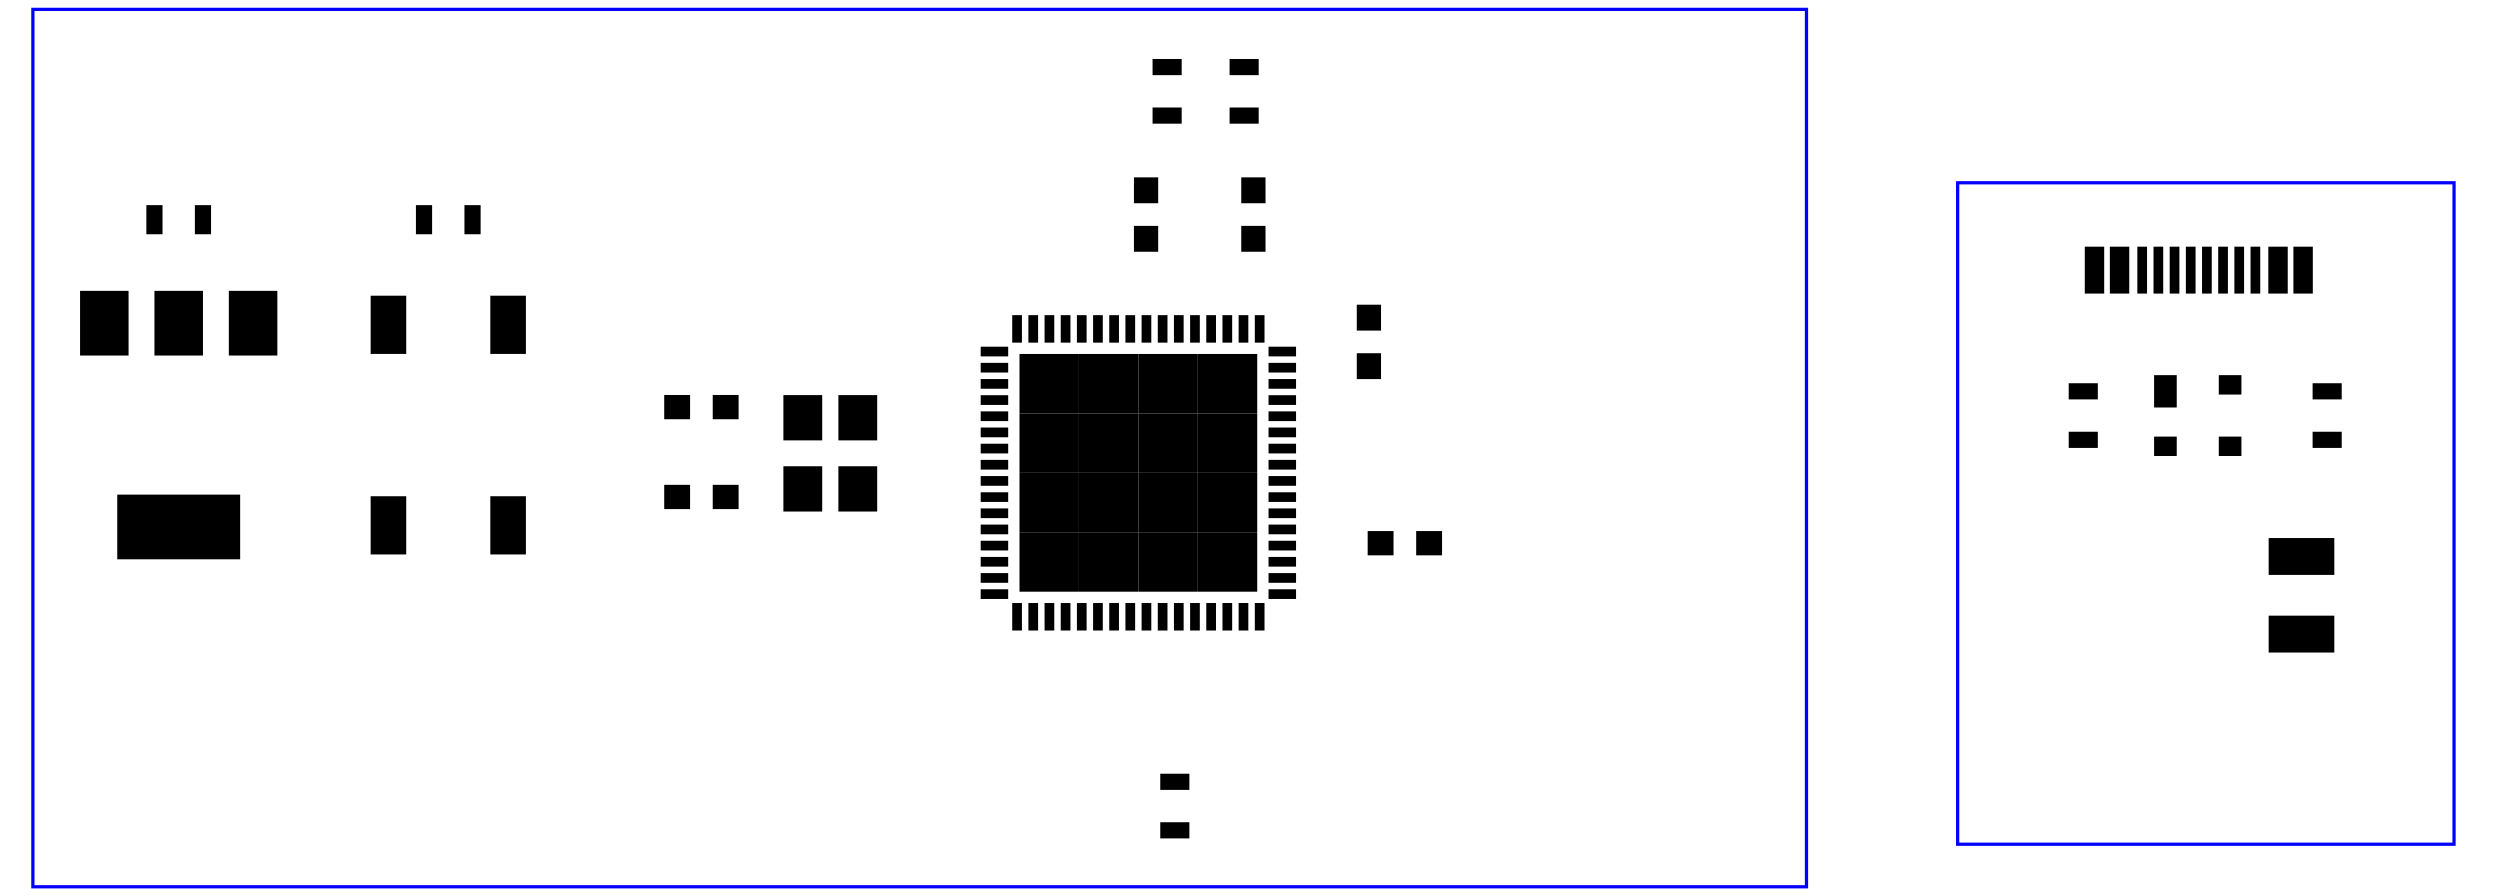 <?xml version="1.0" encoding="UTF-8" standalone="no"?>
<svg
   xmlns:dc="http://purl.org/dc/elements/1.1/"
   xmlns:cc="http://creativecommons.org/ns#"
   xmlns:rdf="http://www.w3.org/1999/02/22-rdf-syntax-ns#"
   xmlns:svg="http://www.w3.org/2000/svg"
   xmlns="http://www.w3.org/2000/svg"
   xmlns:sodipodi="http://sodipodi.sourceforge.net/DTD/sodipodi-0.dtd"
   xmlns:inkscape="http://www.inkscape.org/namespaces/inkscape"
   version="1.1"
   width="7.729cm"
   height="2.771cm"
   viewBox="0 0 30430 10910 "
   id="svg374"
   sodipodi:docname="components_stencil.svg"
   inkscape:version="0.92.4 (5da689c313, 2019-01-14)">
  <defs
     id="defs378" />
  <sodipodi:namedview
     pagecolor="#ffffff"
     bordercolor="#666666"
     borderopacity="1"
     objecttolerance="10"
     gridtolerance="10"
     guidetolerance="10"
     inkscape:pageopacity="0"
     inkscape:pageshadow="2"
     inkscape:window-width="2560"
     inkscape:window-height="1377"
     id="namedview376"
     showgrid="false"
     inkscape:zoom="5.4994613"
     inkscape:cx="173.97325"
     inkscape:cy="58.860123"
     inkscape:window-x="-8"
     inkscape:window-y="-8"
     inkscape:window-maximized="1"
     inkscape:current-layer="svg374" />
  <title
     id="title2">SVG Picture created as noname-B_Cu.svg date 2020/08/07 21:46:42 </title>
  <desc
     id="desc4">Picture generated by PCBNEW </desc>
  <g
     style="fill:#000000; fill-opacity:1;stroke:#000000; stroke-opacity:1; stroke-linecap:round; stroke-linejoin:round; "
     transform="translate(0 0) scale(1 1)"
     id="g6" />
  <g
     style="fill:#000000;fill-opacity:0;stroke:#000000;stroke-width:-0;stroke-linecap:round;stroke-linejoin:round;stroke-opacity:1"
     id="g368"
     transform="translate(56.824,-492.472)">
    <g
       id="g8" />
    <g
       style="fill:#000000;fill-opacity:0;stroke:#000000;stroke-width:0;stroke-linecap:round;stroke-linejoin:round;stroke-opacity:1"
       id="g10" />
    <g
       style="fill:#000000;fill-opacity:1;stroke:#000000;stroke-width:0;stroke-linecap:round;stroke-linejoin:round;stroke-opacity:1"
       id="g36">
      <path
         style="fill:#000000;fill-opacity:1;fill-rule:evenodd;stroke:#000000;stroke-width:0;stroke-linecap:round;stroke-linejoin:round;stroke-opacity:1"
         d="m 25555.6,4065.94 v -570.86 h -236.2 v 570.86 z"
         id="path12"
         inkscape:connector-curvature="0" />
      <path
         style="fill:#000000;fill-opacity:1;fill-rule:evenodd;stroke:#000000;stroke-width:0;stroke-linecap:round;stroke-linejoin:round;stroke-opacity:1"
         d="m 28095,4065.94 v -570.86 h -236.2 v 570.86 z"
         id="path14"
         inkscape:connector-curvature="0" />
      <path
         style="fill:#000000;fill-opacity:1;fill-rule:evenodd;stroke:#000000;stroke-width:0;stroke-linecap:round;stroke-linejoin:round;stroke-opacity:1"
         d="m 25860.7,4065.94 v -570.86 h -236.2 v 570.86 z"
         id="path16"
         inkscape:connector-curvature="0" />
      <path
         style="fill:#000000;fill-opacity:1;fill-rule:evenodd;stroke:#000000;stroke-width:0;stroke-linecap:round;stroke-linejoin:round;stroke-opacity:1"
         d="m 27789.9,4065.94 v -570.86 h -236.3 v 570.86 z"
         id="path18"
         inkscape:connector-curvature="0" />
      <path
         style="fill:#000000;fill-opacity:1;fill-rule:evenodd;stroke:#000000;stroke-width:0;stroke-linecap:round;stroke-linejoin:round;stroke-opacity:1"
         d="m 27455.2,4065.94 v -570.86 h -118.1 v 570.86 z"
         id="path20"
         inkscape:connector-curvature="0" />
      <path
         style="fill:#000000;fill-opacity:1;fill-rule:evenodd;stroke:#000000;stroke-width:0;stroke-linecap:round;stroke-linejoin:round;stroke-opacity:1"
         d="m 26077.3,4065.94 v -570.86 h -118.1 v 570.86 z"
         id="path22"
         inkscape:connector-curvature="0" />
      <path
         style="fill:#000000;fill-opacity:1;fill-rule:evenodd;stroke:#000000;stroke-width:0;stroke-linecap:round;stroke-linejoin:round;stroke-opacity:1"
         d="m 27258.4,4065.94 v -570.86 h -118.1 v 570.86 z"
         id="path24"
         inkscape:connector-curvature="0" />
      <path
         style="fill:#000000;fill-opacity:1;fill-rule:evenodd;stroke:#000000;stroke-width:0;stroke-linecap:round;stroke-linejoin:round;stroke-opacity:1"
         d="M 26274.1,4065.94 V 3495.08 H 26156 v 570.86 z"
         id="path26"
         inkscape:connector-curvature="0" />
      <path
         style="fill:#000000;fill-opacity:1;fill-rule:evenodd;stroke:#000000;stroke-width:0;stroke-linecap:round;stroke-linejoin:round;stroke-opacity:1"
         d="m 27061.5,4065.94 v -570.86 h -118.1 v 570.86 z"
         id="path28"
         inkscape:connector-curvature="0" />
      <path
         style="fill:#000000;fill-opacity:1;fill-rule:evenodd;stroke:#000000;stroke-width:0;stroke-linecap:round;stroke-linejoin:round;stroke-opacity:1"
         d="m 26471,4065.94 v -570.86 h -118.1 v 570.86 z"
         id="path30"
         inkscape:connector-curvature="0" />
      <path
         style="fill:#000000;fill-opacity:1;fill-rule:evenodd;stroke:#000000;stroke-width:0;stroke-linecap:round;stroke-linejoin:round;stroke-opacity:1"
         d="m 26667.8,4065.94 v -570.86 h -118.1 v 570.86 z"
         id="path32"
         inkscape:connector-curvature="0" />
      <path
         style="fill:#000000;fill-opacity:1;fill-rule:evenodd;stroke:#000000;stroke-width:0;stroke-linecap:round;stroke-linejoin:round;stroke-opacity:1"
         d="m 26864.7,4065.94 v -570.86 h -118.1 v 570.86 z"
         id="path34"
         inkscape:connector-curvature="0" />
    </g>
    <g
       id="g38" />
    <g
       style="fill:#000000;fill-opacity:1;stroke:#000000;stroke-width:0;stroke-linecap:round;stroke-linejoin:round;stroke-opacity:1"
       id="g48">
      <path
         style="fill:#000000;fill-opacity:1;fill-rule:evenodd;stroke:#000000;stroke-width:0;stroke-linecap:round;stroke-linejoin:round;stroke-opacity:1"
         d="m 26438.8,5058.86 h -275.6 v 393.7 h 275.6 z"
         id="path40"
         inkscape:connector-curvature="0" />
      <path
         style="fill:#000000;fill-opacity:1;fill-rule:evenodd;stroke:#000000;stroke-width:0;stroke-linecap:round;stroke-linejoin:round;stroke-opacity:1"
         d="m 27226.2,5058.86 h -275.6 v 236.22 h 275.6 z"
         id="path42"
         inkscape:connector-curvature="0" />
      <path
         style="fill:#000000;fill-opacity:1;fill-rule:evenodd;stroke:#000000;stroke-width:0;stroke-linecap:round;stroke-linejoin:round;stroke-opacity:1"
         d="m 26438.8,5806.89 h -275.6 v 236.22 h 275.6 z"
         id="path44"
         inkscape:connector-curvature="0" />
      <path
         style="fill:#000000;fill-opacity:1;fill-rule:evenodd;stroke:#000000;stroke-width:0;stroke-linecap:round;stroke-linejoin:round;stroke-opacity:1"
         d="m 27226.2,5806.89 h -275.6 v 236.22 h 275.6 z"
         id="path46"
         inkscape:connector-curvature="0" />
    </g>
    <g
       id="g50" />
    <g
       style="fill:#000000;fill-opacity:1;stroke:#000000;stroke-width:0;stroke-linecap:round;stroke-linejoin:round;stroke-opacity:1"
       id="g56">
      <path
         style="fill:#000000;fill-opacity:1;fill-rule:evenodd;stroke:#000000;stroke-width:0;stroke-linecap:round;stroke-linejoin:round;stroke-opacity:1"
         d="m 25123.8,5354.13 h 354.3 v -196.85 h -354.3 z"
         id="path52"
         inkscape:connector-curvature="0" />
      <path
         style="fill:#000000;fill-opacity:1;fill-rule:evenodd;stroke:#000000;stroke-width:0;stroke-linecap:round;stroke-linejoin:round;stroke-opacity:1"
         d="m 25123.8,5944.69 h 354.3 v -196.86 h -354.3 z"
         id="path54"
         inkscape:connector-curvature="0" />
    </g>
    <g
       id="g58" />
    <g
       style="fill:#000000;fill-opacity:1;stroke:#000000;stroke-width:0;stroke-linecap:round;stroke-linejoin:round;stroke-opacity:1"
       id="g64">
      <path
         style="fill:#000000;fill-opacity:1;fill-rule:evenodd;stroke:#000000;stroke-width:0;stroke-linecap:round;stroke-linejoin:round;stroke-opacity:1"
         d="m 28092.5,5354.13 h 354.3 v -196.85 h -354.3 z"
         id="path60"
         inkscape:connector-curvature="0" />
      <path
         style="fill:#000000;fill-opacity:1;fill-rule:evenodd;stroke:#000000;stroke-width:0;stroke-linecap:round;stroke-linejoin:round;stroke-opacity:1"
         d="m 28092.5,5944.69 h 354.3 v -196.86 h -354.3 z"
         id="path62"
         inkscape:connector-curvature="0" />
    </g>
    <g
       id="g66" />
    <g
       style="fill:#000000;fill-opacity:1;stroke:#000000;stroke-width:0;stroke-linecap:round;stroke-linejoin:round;stroke-opacity:1"
       id="g72">
      <path
         style="fill:#000000;fill-opacity:1;fill-rule:evenodd;stroke:#000000;stroke-width:0;stroke-linecap:round;stroke-linejoin:round;stroke-opacity:1"
         d="m 28356.8,8435.33 v -448.81 h -799.2 v 448.81 z"
         id="path68"
         inkscape:connector-curvature="0" />
      <path
         style="fill:#000000;fill-opacity:1;fill-rule:evenodd;stroke:#000000;stroke-width:0;stroke-linecap:round;stroke-linejoin:round;stroke-opacity:1"
         d="m 28356.8,7490.45 v -448.82 h -799.2 v 448.82 z"
         id="path70"
         inkscape:connector-curvature="0" />
    </g>
    <g
       id="g74" />
    <g
       style="fill:#000000;fill-opacity:1;stroke:#000000;stroke-width:0;stroke-linecap:round;stroke-linejoin:round;stroke-opacity:1"
       id="g236">
      <path
         style="fill:#000000;fill-opacity:1;fill-rule:evenodd;stroke:#000000;stroke-width:0;stroke-linecap:round;stroke-linejoin:round;stroke-opacity:1"
         d="m 15334.8,4328.59 h -118.1 v 334.65 h 118.1 z"
         id="path76"
         inkscape:connector-curvature="0" />
      <path
         style="fill:#000000;fill-opacity:1;fill-rule:evenodd;stroke:#000000;stroke-width:0;stroke-linecap:round;stroke-linejoin:round;stroke-opacity:1"
         d="m 15137.9,4328.59 h -118.1 v 334.65 h 118.1 z"
         id="path78"
         inkscape:connector-curvature="0" />
      <path
         style="fill:#000000;fill-opacity:1;fill-rule:evenodd;stroke:#000000;stroke-width:0;stroke-linecap:round;stroke-linejoin:round;stroke-opacity:1"
         d="M 14941.1,4328.59 H 14823 v 334.65 h 118.1 z"
         id="path80"
         inkscape:connector-curvature="0" />
      <path
         style="fill:#000000;fill-opacity:1;fill-rule:evenodd;stroke:#000000;stroke-width:0;stroke-linecap:round;stroke-linejoin:round;stroke-opacity:1"
         d="m 14744.2,4328.59 h -118.1 v 334.65 h 118.1 z"
         id="path82"
         inkscape:connector-curvature="0" />
      <path
         style="fill:#000000;fill-opacity:1;fill-rule:evenodd;stroke:#000000;stroke-width:0;stroke-linecap:round;stroke-linejoin:round;stroke-opacity:1"
         d="m 14547.4,4328.59 h -118.1 v 334.65 h 118.1 z"
         id="path84"
         inkscape:connector-curvature="0" />
      <path
         style="fill:#000000;fill-opacity:1;fill-rule:evenodd;stroke:#000000;stroke-width:0;stroke-linecap:round;stroke-linejoin:round;stroke-opacity:1"
         d="m 14350.5,4328.59 h -118.1 v 334.65 h 118.1 z"
         id="path86"
         inkscape:connector-curvature="0" />
      <path
         style="fill:#000000;fill-opacity:1;fill-rule:evenodd;stroke:#000000;stroke-width:0;stroke-linecap:round;stroke-linejoin:round;stroke-opacity:1"
         d="m 14153.7,4328.59 h -118.1 v 334.65 h 118.1 z"
         id="path88"
         inkscape:connector-curvature="0" />
      <path
         style="fill:#000000;fill-opacity:1;fill-rule:evenodd;stroke:#000000;stroke-width:0;stroke-linecap:round;stroke-linejoin:round;stroke-opacity:1"
         d="m 13956.8,4328.59 h -118.1 v 334.65 h 118.1 z"
         id="path90"
         inkscape:connector-curvature="0" />
      <path
         style="fill:#000000;fill-opacity:1;fill-rule:evenodd;stroke:#000000;stroke-width:0;stroke-linecap:round;stroke-linejoin:round;stroke-opacity:1"
         d="m 13760,4328.59 h -118.1 v 334.65 h 118.1 z"
         id="path92"
         inkscape:connector-curvature="0" />
      <path
         style="fill:#000000;fill-opacity:1;fill-rule:evenodd;stroke:#000000;stroke-width:0;stroke-linecap:round;stroke-linejoin:round;stroke-opacity:1"
         d="M 13563.1,4328.59 H 13445 v 334.65 h 118.1 z"
         id="path94"
         inkscape:connector-curvature="0" />
      <path
         style="fill:#000000;fill-opacity:1;fill-rule:evenodd;stroke:#000000;stroke-width:0;stroke-linecap:round;stroke-linejoin:round;stroke-opacity:1"
         d="m 13366.3,4328.59 h -118.1 v 334.65 h 118.1 z"
         id="path96"
         inkscape:connector-curvature="0" />
      <path
         style="fill:#000000;fill-opacity:1;fill-rule:evenodd;stroke:#000000;stroke-width:0;stroke-linecap:round;stroke-linejoin:round;stroke-opacity:1"
         d="m 13169.4,4328.59 h -118.1 v 334.65 h 118.1 z"
         id="path98"
         inkscape:connector-curvature="0" />
      <path
         style="fill:#000000;fill-opacity:1;fill-rule:evenodd;stroke:#000000;stroke-width:0;stroke-linecap:round;stroke-linejoin:round;stroke-opacity:1"
         d="m 12972.6,4328.59 h -118.1 v 334.65 h 118.1 z"
         id="path100"
         inkscape:connector-curvature="0" />
      <path
         style="fill:#000000;fill-opacity:1;fill-rule:evenodd;stroke:#000000;stroke-width:0;stroke-linecap:round;stroke-linejoin:round;stroke-opacity:1"
         d="m 12775.7,4328.59 h -118.1 v 334.65 h 118.1 z"
         id="path102"
         inkscape:connector-curvature="0" />
      <path
         style="fill:#000000;fill-opacity:1;fill-rule:evenodd;stroke:#000000;stroke-width:0;stroke-linecap:round;stroke-linejoin:round;stroke-opacity:1"
         d="m 12578.9,4328.59 h -118.1 v 334.65 h 118.1 z"
         id="path104"
         inkscape:connector-curvature="0" />
      <path
         style="fill:#000000;fill-opacity:1;fill-rule:evenodd;stroke:#000000;stroke-width:0;stroke-linecap:round;stroke-linejoin:round;stroke-opacity:1"
         d="m 12382,4328.59 h -118.1 v 334.65 h 118.1 z"
         id="path106"
         inkscape:connector-curvature="0" />
      <path
         style="fill:#000000;fill-opacity:1;fill-rule:evenodd;stroke:#000000;stroke-width:0;stroke-linecap:round;stroke-linejoin:round;stroke-opacity:1"
         d="m 11880.1,4712.45 v 118.11 h 334.6 v -118.11 z"
         id="path108"
         inkscape:connector-curvature="0" />
      <path
         style="fill:#000000;fill-opacity:1;fill-rule:evenodd;stroke:#000000;stroke-width:0;stroke-linecap:round;stroke-linejoin:round;stroke-opacity:1"
         d="m 11880.1,4909.3 v 118.11 h 334.6 V 4909.3 Z"
         id="path110"
         inkscape:connector-curvature="0" />
      <path
         style="fill:#000000;fill-opacity:1;fill-rule:evenodd;stroke:#000000;stroke-width:0;stroke-linecap:round;stroke-linejoin:round;stroke-opacity:1"
         d="m 11880.1,5106.15 v 118.11 h 334.6 v -118.11 z"
         id="path112"
         inkscape:connector-curvature="0" />
      <path
         style="fill:#000000;fill-opacity:1;fill-rule:evenodd;stroke:#000000;stroke-width:0;stroke-linecap:round;stroke-linejoin:round;stroke-opacity:1"
         d="m 11880.1,5303 v 118.11 h 334.6 V 5303 Z"
         id="path114"
         inkscape:connector-curvature="0" />
      <path
         style="fill:#000000;fill-opacity:1;fill-rule:evenodd;stroke:#000000;stroke-width:0;stroke-linecap:round;stroke-linejoin:round;stroke-opacity:1"
         d="m 11880.1,5499.85 v 118.11 h 334.6 v -118.11 z"
         id="path116"
         inkscape:connector-curvature="0" />
      <path
         style="fill:#000000;fill-opacity:1;fill-rule:evenodd;stroke:#000000;stroke-width:0;stroke-linecap:round;stroke-linejoin:round;stroke-opacity:1"
         d="m 11880.1,5696.7 v 118.11 h 334.6 V 5696.7 Z"
         id="path118"
         inkscape:connector-curvature="0" />
      <path
         style="fill:#000000;fill-opacity:1;fill-rule:evenodd;stroke:#000000;stroke-width:0;stroke-linecap:round;stroke-linejoin:round;stroke-opacity:1"
         d="m 11880.1,5893.55 v 118.11 h 334.6 v -118.11 z"
         id="path120"
         inkscape:connector-curvature="0" />
      <path
         style="fill:#000000;fill-opacity:1;fill-rule:evenodd;stroke:#000000;stroke-width:0;stroke-linecap:round;stroke-linejoin:round;stroke-opacity:1"
         d="m 11880.1,6090.4 v 118.11 h 334.6 V 6090.4 Z"
         id="path122"
         inkscape:connector-curvature="0" />
      <path
         style="fill:#000000;fill-opacity:1;fill-rule:evenodd;stroke:#000000;stroke-width:0;stroke-linecap:round;stroke-linejoin:round;stroke-opacity:1"
         d="m 11880.1,6287.25 v 118.11 h 334.6 v -118.11 z"
         id="path124"
         inkscape:connector-curvature="0" />
      <path
         style="fill:#000000;fill-opacity:1;fill-rule:evenodd;stroke:#000000;stroke-width:0;stroke-linecap:round;stroke-linejoin:round;stroke-opacity:1"
         d="m 11880.1,6484.1 v 118.11 h 334.6 V 6484.1 Z"
         id="path126"
         inkscape:connector-curvature="0" />
      <path
         style="fill:#000000;fill-opacity:1;fill-rule:evenodd;stroke:#000000;stroke-width:0;stroke-linecap:round;stroke-linejoin:round;stroke-opacity:1"
         d="m 11880.1,6680.95 v 118.11 h 334.6 v -118.11 z"
         id="path128"
         inkscape:connector-curvature="0" />
      <path
         style="fill:#000000;fill-opacity:1;fill-rule:evenodd;stroke:#000000;stroke-width:0;stroke-linecap:round;stroke-linejoin:round;stroke-opacity:1"
         d="m 11880.1,6877.81 v 118.11 h 334.6 v -118.11 z"
         id="path130"
         inkscape:connector-curvature="0" />
      <path
         style="fill:#000000;fill-opacity:1;fill-rule:evenodd;stroke:#000000;stroke-width:0;stroke-linecap:round;stroke-linejoin:round;stroke-opacity:1"
         d="m 11880.1,7074.66 v 118.11 h 334.6 v -118.11 z"
         id="path132"
         inkscape:connector-curvature="0" />
      <path
         style="fill:#000000;fill-opacity:1;fill-rule:evenodd;stroke:#000000;stroke-width:0;stroke-linecap:round;stroke-linejoin:round;stroke-opacity:1"
         d="m 11880.1,7271.51 v 118.11 h 334.6 v -118.11 z"
         id="path134"
         inkscape:connector-curvature="0" />
      <path
         style="fill:#000000;fill-opacity:1;fill-rule:evenodd;stroke:#000000;stroke-width:0;stroke-linecap:round;stroke-linejoin:round;stroke-opacity:1"
         d="m 11880.1,7468.36 v 118.11 h 334.6 v -118.11 z"
         id="path136"
         inkscape:connector-curvature="0" />
      <path
         style="fill:#000000;fill-opacity:1;fill-rule:evenodd;stroke:#000000;stroke-width:0;stroke-linecap:round;stroke-linejoin:round;stroke-opacity:1"
         d="m 11880.1,7665.21 v 118.11 h 334.6 v -118.11 z"
         id="path138"
         inkscape:connector-curvature="0" />
      <path
         style="fill:#000000;fill-opacity:1;fill-rule:evenodd;stroke:#000000;stroke-width:0;stroke-linecap:round;stroke-linejoin:round;stroke-opacity:1"
         d="m 12382,7832.53 h -118.1 v 334.65 h 118.1 z"
         id="path140"
         inkscape:connector-curvature="0" />
      <path
         style="fill:#000000;fill-opacity:1;fill-rule:evenodd;stroke:#000000;stroke-width:0;stroke-linecap:round;stroke-linejoin:round;stroke-opacity:1"
         d="m 12578.9,7832.53 h -118.1 v 334.65 h 118.1 z"
         id="path142"
         inkscape:connector-curvature="0" />
      <path
         style="fill:#000000;fill-opacity:1;fill-rule:evenodd;stroke:#000000;stroke-width:0;stroke-linecap:round;stroke-linejoin:round;stroke-opacity:1"
         d="m 12775.7,7832.53 h -118.1 v 334.65 h 118.1 z"
         id="path144"
         inkscape:connector-curvature="0" />
      <path
         style="fill:#000000;fill-opacity:1;fill-rule:evenodd;stroke:#000000;stroke-width:0;stroke-linecap:round;stroke-linejoin:round;stroke-opacity:1"
         d="m 12972.6,7832.53 h -118.1 v 334.65 h 118.1 z"
         id="path146"
         inkscape:connector-curvature="0" />
      <path
         style="fill:#000000;fill-opacity:1;fill-rule:evenodd;stroke:#000000;stroke-width:0;stroke-linecap:round;stroke-linejoin:round;stroke-opacity:1"
         d="m 13169.4,7832.53 h -118.1 v 334.65 h 118.1 z"
         id="path148"
         inkscape:connector-curvature="0" />
      <path
         style="fill:#000000;fill-opacity:1;fill-rule:evenodd;stroke:#000000;stroke-width:0;stroke-linecap:round;stroke-linejoin:round;stroke-opacity:1"
         d="m 13366.3,7832.53 h -118.1 v 334.65 h 118.1 z"
         id="path150"
         inkscape:connector-curvature="0" />
      <path
         style="fill:#000000;fill-opacity:1;fill-rule:evenodd;stroke:#000000;stroke-width:0;stroke-linecap:round;stroke-linejoin:round;stroke-opacity:1"
         d="M 13563.1,7832.53 H 13445 v 334.65 h 118.1 z"
         id="path152"
         inkscape:connector-curvature="0" />
      <path
         style="fill:#000000;fill-opacity:1;fill-rule:evenodd;stroke:#000000;stroke-width:0;stroke-linecap:round;stroke-linejoin:round;stroke-opacity:1"
         d="m 13760,7832.53 h -118.1 v 334.65 h 118.1 z"
         id="path154"
         inkscape:connector-curvature="0" />
      <path
         style="fill:#000000;fill-opacity:1;fill-rule:evenodd;stroke:#000000;stroke-width:0;stroke-linecap:round;stroke-linejoin:round;stroke-opacity:1"
         d="m 13956.8,7832.53 h -118.1 v 334.65 h 118.1 z"
         id="path156"
         inkscape:connector-curvature="0" />
      <path
         style="fill:#000000;fill-opacity:1;fill-rule:evenodd;stroke:#000000;stroke-width:0;stroke-linecap:round;stroke-linejoin:round;stroke-opacity:1"
         d="m 14153.7,7832.53 h -118.1 v 334.65 h 118.1 z"
         id="path158"
         inkscape:connector-curvature="0" />
      <path
         style="fill:#000000;fill-opacity:1;fill-rule:evenodd;stroke:#000000;stroke-width:0;stroke-linecap:round;stroke-linejoin:round;stroke-opacity:1"
         d="m 14350.5,7832.53 h -118.1 v 334.65 h 118.1 z"
         id="path160"
         inkscape:connector-curvature="0" />
      <path
         style="fill:#000000;fill-opacity:1;fill-rule:evenodd;stroke:#000000;stroke-width:0;stroke-linecap:round;stroke-linejoin:round;stroke-opacity:1"
         d="m 14547.4,7832.53 h -118.1 v 334.65 h 118.1 z"
         id="path162"
         inkscape:connector-curvature="0" />
      <path
         style="fill:#000000;fill-opacity:1;fill-rule:evenodd;stroke:#000000;stroke-width:0;stroke-linecap:round;stroke-linejoin:round;stroke-opacity:1"
         d="m 14744.2,7832.53 h -118.1 v 334.65 h 118.1 z"
         id="path164"
         inkscape:connector-curvature="0" />
      <path
         style="fill:#000000;fill-opacity:1;fill-rule:evenodd;stroke:#000000;stroke-width:0;stroke-linecap:round;stroke-linejoin:round;stroke-opacity:1"
         d="M 14941.1,7832.53 H 14823 v 334.65 h 118.1 z"
         id="path166"
         inkscape:connector-curvature="0" />
      <path
         style="fill:#000000;fill-opacity:1;fill-rule:evenodd;stroke:#000000;stroke-width:0;stroke-linecap:round;stroke-linejoin:round;stroke-opacity:1"
         d="m 15137.9,7832.53 h -118.1 v 334.65 h 118.1 z"
         id="path168"
         inkscape:connector-curvature="0" />
      <path
         style="fill:#000000;fill-opacity:1;fill-rule:evenodd;stroke:#000000;stroke-width:0;stroke-linecap:round;stroke-linejoin:round;stroke-opacity:1"
         d="m 15334.8,7832.53 h -118.1 v 334.65 h 118.1 z"
         id="path170"
         inkscape:connector-curvature="0" />
      <path
         style="fill:#000000;fill-opacity:1;fill-rule:evenodd;stroke:#000000;stroke-width:0;stroke-linecap:round;stroke-linejoin:round;stroke-opacity:1"
         d="m 15384,7665.21 v 118.11 h 334.7 v -118.11 z"
         id="path172"
         inkscape:connector-curvature="0" />
      <path
         style="fill:#000000;fill-opacity:1;fill-rule:evenodd;stroke:#000000;stroke-width:0;stroke-linecap:round;stroke-linejoin:round;stroke-opacity:1"
         d="m 15384,7468.36 v 118.11 h 334.7 v -118.11 z"
         id="path174"
         inkscape:connector-curvature="0" />
      <path
         style="fill:#000000;fill-opacity:1;fill-rule:evenodd;stroke:#000000;stroke-width:0;stroke-linecap:round;stroke-linejoin:round;stroke-opacity:1"
         d="m 15384,7271.51 v 118.11 h 334.7 v -118.11 z"
         id="path176"
         inkscape:connector-curvature="0" />
      <path
         style="fill:#000000;fill-opacity:1;fill-rule:evenodd;stroke:#000000;stroke-width:0;stroke-linecap:round;stroke-linejoin:round;stroke-opacity:1"
         d="m 15384,7074.66 v 118.11 h 334.7 v -118.11 z"
         id="path178"
         inkscape:connector-curvature="0" />
      <path
         style="fill:#000000;fill-opacity:1;fill-rule:evenodd;stroke:#000000;stroke-width:0;stroke-linecap:round;stroke-linejoin:round;stroke-opacity:1"
         d="m 15384,6877.81 v 118.11 h 334.7 v -118.11 z"
         id="path180"
         inkscape:connector-curvature="0" />
      <path
         style="fill:#000000;fill-opacity:1;fill-rule:evenodd;stroke:#000000;stroke-width:0;stroke-linecap:round;stroke-linejoin:round;stroke-opacity:1"
         d="m 15384,6680.95 v 118.11 h 334.7 v -118.11 z"
         id="path182"
         inkscape:connector-curvature="0" />
      <path
         style="fill:#000000;fill-opacity:1;fill-rule:evenodd;stroke:#000000;stroke-width:0;stroke-linecap:round;stroke-linejoin:round;stroke-opacity:1"
         d="m 15384,6484.1 v 118.11 h 334.7 V 6484.1 Z"
         id="path184"
         inkscape:connector-curvature="0" />
      <path
         style="fill:#000000;fill-opacity:1;fill-rule:evenodd;stroke:#000000;stroke-width:0;stroke-linecap:round;stroke-linejoin:round;stroke-opacity:1"
         d="m 15384,6287.25 v 118.11 h 334.7 v -118.11 z"
         id="path186"
         inkscape:connector-curvature="0" />
      <path
         style="fill:#000000;fill-opacity:1;fill-rule:evenodd;stroke:#000000;stroke-width:0;stroke-linecap:round;stroke-linejoin:round;stroke-opacity:1"
         d="m 15384,6090.4 v 118.11 h 334.7 V 6090.4 Z"
         id="path188"
         inkscape:connector-curvature="0" />
      <path
         style="fill:#000000;fill-opacity:1;fill-rule:evenodd;stroke:#000000;stroke-width:0;stroke-linecap:round;stroke-linejoin:round;stroke-opacity:1"
         d="m 15384,5893.55 v 118.11 h 334.7 v -118.11 z"
         id="path190"
         inkscape:connector-curvature="0" />
      <path
         style="fill:#000000;fill-opacity:1;fill-rule:evenodd;stroke:#000000;stroke-width:0;stroke-linecap:round;stroke-linejoin:round;stroke-opacity:1"
         d="m 15384,5696.7 v 118.11 h 334.7 V 5696.7 Z"
         id="path192"
         inkscape:connector-curvature="0" />
      <path
         style="fill:#000000;fill-opacity:1;fill-rule:evenodd;stroke:#000000;stroke-width:0;stroke-linecap:round;stroke-linejoin:round;stroke-opacity:1"
         d="m 15384,5499.85 v 118.11 h 334.7 v -118.11 z"
         id="path194"
         inkscape:connector-curvature="0" />
      <path
         style="fill:#000000;fill-opacity:1;fill-rule:evenodd;stroke:#000000;stroke-width:0;stroke-linecap:round;stroke-linejoin:round;stroke-opacity:1"
         d="m 15384,5303 v 118.11 h 334.7 V 5303 Z"
         id="path196"
         inkscape:connector-curvature="0" />
      <path
         style="fill:#000000;fill-opacity:1;fill-rule:evenodd;stroke:#000000;stroke-width:0;stroke-linecap:round;stroke-linejoin:round;stroke-opacity:1"
         d="m 15384,5106.15 v 118.11 h 334.7 v -118.11 z"
         id="path198"
         inkscape:connector-curvature="0" />
      <path
         style="fill:#000000;fill-opacity:1;fill-rule:evenodd;stroke:#000000;stroke-width:0;stroke-linecap:round;stroke-linejoin:round;stroke-opacity:1"
         d="m 15384,4909.3 v 118.11 h 334.7 V 4909.3 Z"
         id="path200"
         inkscape:connector-curvature="0" />
      <path
         style="fill:#000000;fill-opacity:1;fill-rule:evenodd;stroke:#000000;stroke-width:0;stroke-linecap:round;stroke-linejoin:round;stroke-opacity:1"
         d="m 15384,4712.45 v 118.11 h 334.7 v -118.11 z"
         id="path202"
         inkscape:connector-curvature="0" />
      <path
         style="fill:#000000;fill-opacity:1;fill-rule:evenodd;stroke:#000000;stroke-width:0;stroke-linecap:round;stroke-linejoin:round;stroke-opacity:1"
         d="m 13075.9,6971.31 h -723.4 v 723.42 h 723.4 z"
         id="path204"
         inkscape:connector-curvature="0" />
      <path
         style="fill:#000000;fill-opacity:1;fill-rule:evenodd;stroke:#000000;stroke-width:0;stroke-linecap:round;stroke-linejoin:round;stroke-opacity:1"
         d="m 13799.4,6971.31 h -723.5 v 723.42 h 723.5 z"
         id="path206"
         inkscape:connector-curvature="0" />
      <path
         style="fill:#000000;fill-opacity:1;fill-rule:evenodd;stroke:#000000;stroke-width:0;stroke-linecap:round;stroke-linejoin:round;stroke-opacity:1"
         d="m 14522.8,6971.31 h -723.4 v 723.42 h 723.4 z"
         id="path208"
         inkscape:connector-curvature="0" />
      <path
         style="fill:#000000;fill-opacity:1;fill-rule:evenodd;stroke:#000000;stroke-width:0;stroke-linecap:round;stroke-linejoin:round;stroke-opacity:1"
         d="m 15246.2,6971.31 h -723.4 v 723.42 h 723.4 z"
         id="path210"
         inkscape:connector-curvature="0" />
      <path
         style="fill:#000000;fill-opacity:1;fill-rule:evenodd;stroke:#000000;stroke-width:0;stroke-linecap:round;stroke-linejoin:round;stroke-opacity:1"
         d="m 13075.9,6247.88 h -723.4 v 723.43 h 723.4 z"
         id="path212"
         inkscape:connector-curvature="0" />
      <path
         style="fill:#000000;fill-opacity:1;fill-rule:evenodd;stroke:#000000;stroke-width:0;stroke-linecap:round;stroke-linejoin:round;stroke-opacity:1"
         d="m 13799.4,6247.88 h -723.5 v 723.43 h 723.5 z"
         id="path214"
         inkscape:connector-curvature="0" />
      <path
         style="fill:#000000;fill-opacity:1;fill-rule:evenodd;stroke:#000000;stroke-width:0;stroke-linecap:round;stroke-linejoin:round;stroke-opacity:1"
         d="m 14522.8,6247.88 h -723.4 v 723.43 h 723.4 z"
         id="path216"
         inkscape:connector-curvature="0" />
      <path
         style="fill:#000000;fill-opacity:1;fill-rule:evenodd;stroke:#000000;stroke-width:0;stroke-linecap:round;stroke-linejoin:round;stroke-opacity:1"
         d="m 15246.2,6247.88 h -723.4 v 723.43 h 723.4 z"
         id="path218"
         inkscape:connector-curvature="0" />
      <path
         style="fill:#000000;fill-opacity:1;fill-rule:evenodd;stroke:#000000;stroke-width:0;stroke-linecap:round;stroke-linejoin:round;stroke-opacity:1"
         d="m 13075.9,5524.46 h -723.4 v 723.42 h 723.4 z"
         id="path220"
         inkscape:connector-curvature="0" />
      <path
         style="fill:#000000;fill-opacity:1;fill-rule:evenodd;stroke:#000000;stroke-width:0;stroke-linecap:round;stroke-linejoin:round;stroke-opacity:1"
         d="m 13799.4,5524.46 h -723.5 v 723.42 h 723.5 z"
         id="path222"
         inkscape:connector-curvature="0" />
      <path
         style="fill:#000000;fill-opacity:1;fill-rule:evenodd;stroke:#000000;stroke-width:0;stroke-linecap:round;stroke-linejoin:round;stroke-opacity:1"
         d="m 14522.8,5524.46 h -723.4 v 723.42 h 723.4 z"
         id="path224"
         inkscape:connector-curvature="0" />
      <path
         style="fill:#000000;fill-opacity:1;fill-rule:evenodd;stroke:#000000;stroke-width:0;stroke-linecap:round;stroke-linejoin:round;stroke-opacity:1"
         d="m 15246.2,5524.46 h -723.4 v 723.42 h 723.4 z"
         id="path226"
         inkscape:connector-curvature="0" />
      <path
         style="fill:#000000;fill-opacity:1;fill-rule:evenodd;stroke:#000000;stroke-width:0;stroke-linecap:round;stroke-linejoin:round;stroke-opacity:1"
         d="m 13075.9,4801.03 h -723.4 v 723.43 h 723.4 z"
         id="path228"
         inkscape:connector-curvature="0" />
      <path
         style="fill:#000000;fill-opacity:1;fill-rule:evenodd;stroke:#000000;stroke-width:0;stroke-linecap:round;stroke-linejoin:round;stroke-opacity:1"
         d="m 13799.4,4801.03 h -723.5 v 723.43 h 723.5 z"
         id="path230"
         inkscape:connector-curvature="0" />
      <path
         style="fill:#000000;fill-opacity:1;fill-rule:evenodd;stroke:#000000;stroke-width:0;stroke-linecap:round;stroke-linejoin:round;stroke-opacity:1"
         d="m 14522.8,4801.03 h -723.4 v 723.43 h 723.4 z"
         id="path232"
         inkscape:connector-curvature="0" />
      <path
         style="fill:#000000;fill-opacity:1;fill-rule:evenodd;stroke:#000000;stroke-width:0;stroke-linecap:round;stroke-linejoin:round;stroke-opacity:1"
         d="m 15246.2,4801.03 h -723.4 v 723.43 h 723.4 z"
         id="path234"
         inkscape:connector-curvature="0" />
    </g>
    <g
       id="g238" />
    <g
       style="fill:#000000;fill-opacity:1;stroke:#000000;stroke-width:0;stroke-linecap:round;stroke-linejoin:round;stroke-opacity:1"
       id="g248">
      <path
         style="fill:#000000;fill-opacity:1;fill-rule:evenodd;stroke:#000000;stroke-width:0;stroke-linecap:round;stroke-linejoin:round;stroke-opacity:1"
         d="m 4887.55,4091.83 h -433.07 v 708.66 h 433.07 z"
         id="path240"
         inkscape:connector-curvature="0" />
      <path
         style="fill:#000000;fill-opacity:1;fill-rule:evenodd;stroke:#000000;stroke-width:0;stroke-linecap:round;stroke-linejoin:round;stroke-opacity:1"
         d="m 6344.24,6532.78 h -433.07 v 708.66 h 433.07 z"
         id="path242"
         inkscape:connector-curvature="0" />
      <path
         style="fill:#000000;fill-opacity:1;fill-rule:evenodd;stroke:#000000;stroke-width:0;stroke-linecap:round;stroke-linejoin:round;stroke-opacity:1"
         d="m 6344.24,4091.83 h -433.07 v 708.66 h 433.07 z"
         id="path244"
         inkscape:connector-curvature="0" />
      <path
         style="fill:#000000;fill-opacity:1;fill-rule:evenodd;stroke:#000000;stroke-width:0;stroke-linecap:round;stroke-linejoin:round;stroke-opacity:1"
         d="m 4887.55,6532.78 h -433.07 v 708.66 h 433.07 z"
         id="path246"
         inkscape:connector-curvature="0" />
    </g>
    <g
       id="g250" />
    <g
       style="fill:#000000;fill-opacity:1;stroke:#000000;stroke-width:0;stroke-linecap:round;stroke-linejoin:round;stroke-opacity:1"
       id="g260">
      <path
         style="fill:#000000;fill-opacity:1;fill-rule:evenodd;stroke:#000000;stroke-width:0;stroke-linecap:round;stroke-linejoin:round;stroke-opacity:1"
         d="m 10147.8,6719.05 h 472.4 v -551.19 h -472.4 z"
         id="path252"
         inkscape:connector-curvature="0" />
      <path
         style="fill:#000000;fill-opacity:1;fill-rule:evenodd;stroke:#000000;stroke-width:0;stroke-linecap:round;stroke-linejoin:round;stroke-opacity:1"
         d="m 10147.8,5852.9 h 472.4 v -551.18 h -472.4 z"
         id="path254"
         inkscape:connector-curvature="0" />
      <path
         style="fill:#000000;fill-opacity:1;fill-rule:evenodd;stroke:#000000;stroke-width:0;stroke-linecap:round;stroke-linejoin:round;stroke-opacity:1"
         d="m 9478.49,5852.9 h 472.44 v -551.18 h -472.44 z"
         id="path256"
         inkscape:connector-curvature="0" />
      <path
         style="fill:#000000;fill-opacity:1;fill-rule:evenodd;stroke:#000000;stroke-width:0;stroke-linecap:round;stroke-linejoin:round;stroke-opacity:1"
         d="m 9478.49,6719.05 h 472.44 v -551.19 h -472.44 z"
         id="path258"
         inkscape:connector-curvature="0" />
    </g>
    <g
       id="g262" />
    <g
       style="fill:#000000;fill-opacity:1;stroke:#000000;stroke-width:0;stroke-linecap:round;stroke-linejoin:round;stroke-opacity:1"
       id="g268">
      <path
         style="fill:#000000;fill-opacity:1;fill-rule:evenodd;stroke:#000000;stroke-width:0;stroke-linecap:round;stroke-linejoin:round;stroke-opacity:1"
         d="m 14420.3,9910.43 h -354.4 v 196.87 h 354.4 z"
         id="path264"
         inkscape:connector-curvature="0" />
      <path
         style="fill:#000000;fill-opacity:1;fill-rule:evenodd;stroke:#000000;stroke-width:0;stroke-linecap:round;stroke-linejoin:round;stroke-opacity:1"
         d="m 14420.3,10501 h -354.4 v 196.8 h 354.4 z"
         id="path266"
         inkscape:connector-curvature="0" />
    </g>
    <g
       id="g270" />
    <g
       style="fill:#000000;fill-opacity:1;stroke:#000000;stroke-width:0;stroke-linecap:round;stroke-linejoin:round;stroke-opacity:1"
       id="g276">
      <path
         style="fill:#000000;fill-opacity:1;fill-rule:evenodd;stroke:#000000;stroke-width:0;stroke-linecap:round;stroke-linejoin:round;stroke-opacity:1"
         d="m 2314.96,2989.47 v 354.33 h 196.85 v -354.33 z"
         id="path272"
         inkscape:connector-curvature="0" />
      <path
         style="fill:#000000;fill-opacity:1;fill-rule:evenodd;stroke:#000000;stroke-width:0;stroke-linecap:round;stroke-linejoin:round;stroke-opacity:1"
         d="m 1724.41,2989.47 v 354.33 h 196.85 v -354.33 z"
         id="path274"
         inkscape:connector-curvature="0" />
    </g>
    <g
       id="g278" />
    <g
       style="fill:#000000;fill-opacity:1;stroke:#000000;stroke-width:0;stroke-linecap:round;stroke-linejoin:round;stroke-opacity:1"
       id="g284">
      <path
         style="fill:#000000;fill-opacity:1;fill-rule:evenodd;stroke:#000000;stroke-width:0;stroke-linecap:round;stroke-linejoin:round;stroke-opacity:1"
         d="m 5005.66,2989.47 v 354.33 h 196.85 v -354.33 z"
         id="path280"
         inkscape:connector-curvature="0" />
      <path
         style="fill:#000000;fill-opacity:1;fill-rule:evenodd;stroke:#000000;stroke-width:0;stroke-linecap:round;stroke-linejoin:round;stroke-opacity:1"
         d="m 5596.21,2989.47 v 354.33 h 196.85 v -354.33 z"
         id="path282"
         inkscape:connector-curvature="0" />
    </g>
    <g
       id="g286" />
    <g
       style="fill:#000000;fill-opacity:1;stroke:#000000;stroke-width:0;stroke-linecap:round;stroke-linejoin:round;stroke-opacity:1"
       id="g292">
      <path
         style="fill:#000000;fill-opacity:1;fill-rule:evenodd;stroke:#000000;stroke-width:0;stroke-linecap:round;stroke-linejoin:round;stroke-opacity:1"
         d="m 14326.5,1210.43 h -354.3 v 196.85 h 354.3 z"
         id="path288"
         inkscape:connector-curvature="0" />
      <path
         style="fill:#000000;fill-opacity:1;fill-rule:evenodd;stroke:#000000;stroke-width:0;stroke-linecap:round;stroke-linejoin:round;stroke-opacity:1"
         d="m 14326.5,1800.98 h -354.3 v 196.85 h 354.3 z"
         id="path290"
         inkscape:connector-curvature="0" />
    </g>
    <g
       id="g294" />
    <g
       style="fill:#000000;fill-opacity:1;stroke:#000000;stroke-width:0;stroke-linecap:round;stroke-linejoin:round;stroke-opacity:1"
       id="g300">
      <path
         style="fill:#000000;fill-opacity:1;fill-rule:evenodd;stroke:#000000;stroke-width:0;stroke-linecap:round;stroke-linejoin:round;stroke-opacity:1"
         d="m 14909.7,1997.83 h 354.3 v -196.85 h -354.3 z"
         id="path296"
         inkscape:connector-curvature="0" />
      <path
         style="fill:#000000;fill-opacity:1;fill-rule:evenodd;stroke:#000000;stroke-width:0;stroke-linecap:round;stroke-linejoin:round;stroke-opacity:1"
         d="m 14909.7,1407.28 h 354.3 v -196.85 h -354.3 z"
         id="path298"
         inkscape:connector-curvature="0" />
    </g>
    <g
       id="g302" />
    <g
       style="fill:#000000;fill-opacity:1;stroke:#000000;stroke-width:0;stroke-linecap:round;stroke-linejoin:round;stroke-opacity:1"
       id="g308">
      <path
         style="fill:#000000;fill-opacity:1;fill-rule:evenodd;stroke:#000000;stroke-width:0;stroke-linecap:round;stroke-linejoin:round;stroke-opacity:1"
         d="m 16458,5106.89 h 295.2 V 4791.93 H 16458 Z"
         id="path304"
         inkscape:connector-curvature="0" />
      <path
         style="fill:#000000;fill-opacity:1;fill-rule:evenodd;stroke:#000000;stroke-width:0;stroke-linecap:round;stroke-linejoin:round;stroke-opacity:1"
         d="m 16458,4516.34 h 295.2 V 4201.38 H 16458 Z"
         id="path306"
         inkscape:connector-curvature="0" />
    </g>
    <g
       id="g310" />
    <g
       style="fill:#000000;fill-opacity:1;stroke:#000000;stroke-width:0;stroke-linecap:round;stroke-linejoin:round;stroke-opacity:1"
       id="g316">
      <path
         style="fill:#000000;fill-opacity:1;fill-rule:evenodd;stroke:#000000;stroke-width:0;stroke-linecap:round;stroke-linejoin:round;stroke-opacity:1"
         d="m 8342.81,5595.52 v -295.27 h -314.96 v 295.27 z"
         id="path312"
         inkscape:connector-curvature="0" />
      <path
         style="fill:#000000;fill-opacity:1;fill-rule:evenodd;stroke:#000000;stroke-width:0;stroke-linecap:round;stroke-linejoin:round;stroke-opacity:1"
         d="M 8933.37,5595.52 V 5300.25 H 8618.4 v 295.27 z"
         id="path314"
         inkscape:connector-curvature="0" />
    </g>
    <g
       id="g318" />
    <g
       style="fill:#000000;fill-opacity:1;stroke:#000000;stroke-width:0;stroke-linecap:round;stroke-linejoin:round;stroke-opacity:1"
       id="g324">
      <path
         style="fill:#000000;fill-opacity:1;fill-rule:evenodd;stroke:#000000;stroke-width:0;stroke-linecap:round;stroke-linejoin:round;stroke-opacity:1"
         d="M 8933.37,6689.27 V 6394 H 8618.4 v 295.27 z"
         id="path320"
         inkscape:connector-curvature="0" />
      <path
         style="fill:#000000;fill-opacity:1;fill-rule:evenodd;stroke:#000000;stroke-width:0;stroke-linecap:round;stroke-linejoin:round;stroke-opacity:1"
         d="M 8342.81,6689.27 V 6394 h -314.96 v 295.27 z"
         id="path322"
         inkscape:connector-curvature="0" />
    </g>
    <g
       id="g326" />
    <g
       style="fill:#000000;fill-opacity:1;stroke:#000000;stroke-width:0;stroke-linecap:round;stroke-linejoin:round;stroke-opacity:1"
       id="g332">
      <path
         style="fill:#000000;fill-opacity:1;fill-rule:evenodd;stroke:#000000;stroke-width:0;stroke-linecap:round;stroke-linejoin:round;stroke-opacity:1"
         d="m 15347,2651.38 h -295.3 v 314.96 h 295.3 z"
         id="path328"
         inkscape:connector-curvature="0" />
      <path
         style="fill:#000000;fill-opacity:1;fill-rule:evenodd;stroke:#000000;stroke-width:0;stroke-linecap:round;stroke-linejoin:round;stroke-opacity:1"
         d="m 15347,3241.93 h -295.3 v 314.96 h 295.3 z"
         id="path330"
         inkscape:connector-curvature="0" />
    </g>
    <g
       id="g334" />
    <g
       style="fill:#000000;fill-opacity:1;stroke:#000000;stroke-width:0;stroke-linecap:round;stroke-linejoin:round;stroke-opacity:1"
       id="g340">
      <path
         style="fill:#000000;fill-opacity:1;fill-rule:evenodd;stroke:#000000;stroke-width:0;stroke-linecap:round;stroke-linejoin:round;stroke-opacity:1"
         d="m 17180.9,6956.5 v 295.27 h 315 V 6956.5 Z"
         id="path336"
         inkscape:connector-curvature="0" />
      <path
         style="fill:#000000;fill-opacity:1;fill-rule:evenodd;stroke:#000000;stroke-width:0;stroke-linecap:round;stroke-linejoin:round;stroke-opacity:1"
         d="m 16590.4,6956.5 v 295.27 h 314.9 V 6956.5 Z"
         id="path338"
         inkscape:connector-curvature="0" />
    </g>
    <g
       id="g342" />
    <g
       style="fill:#000000;fill-opacity:1;stroke:#000000;stroke-width:0;stroke-linecap:round;stroke-linejoin:round;stroke-opacity:1"
       id="g348">
      <path
         style="fill:#000000;fill-opacity:1;fill-rule:evenodd;stroke:#000000;stroke-width:0;stroke-linecap:round;stroke-linejoin:round;stroke-opacity:1"
         d="m 13745.5,2966.34 h 295.2 v -314.96 h -295.2 z"
         id="path344"
         inkscape:connector-curvature="0" />
      <path
         style="fill:#000000;fill-opacity:1;fill-rule:evenodd;stroke:#000000;stroke-width:0;stroke-linecap:round;stroke-linejoin:round;stroke-opacity:1"
         d="m 13745.5,3556.89 h 295.2 v -314.96 h -295.2 z"
         id="path346"
         inkscape:connector-curvature="0" />
    </g>
    <g
       id="g350" />
    <g
       style="fill:#000000;fill-opacity:1;stroke:#000000;stroke-width:0;stroke-linecap:round;stroke-linejoin:round;stroke-opacity:1"
       id="g360">
      <path
         style="fill:#000000;fill-opacity:1;fill-rule:evenodd;stroke:#000000;stroke-width:0;stroke-linecap:round;stroke-linejoin:round;stroke-opacity:1"
         d="M 2866.14,6513.09 H 1370.08 v 787.4 h 1496.06 z"
         id="path352"
         inkscape:connector-curvature="0" />
      <path
         style="fill:#000000;fill-opacity:1;fill-rule:evenodd;stroke:#000000;stroke-width:0;stroke-linecap:round;stroke-linejoin:round;stroke-opacity:1"
         d="m 2413.39,4032.78 h -590.56 v 787.4 h 590.56 z"
         id="path354"
         inkscape:connector-curvature="0" />
      <path
         style="fill:#000000;fill-opacity:1;fill-rule:evenodd;stroke:#000000;stroke-width:0;stroke-linecap:round;stroke-linejoin:round;stroke-opacity:1"
         d="M 1507.87,4032.78 H 917.322 v 787.4 h 590.548 z"
         id="path356"
         inkscape:connector-curvature="0" />
      <path
         style="fill:#000000;fill-opacity:1;fill-rule:evenodd;stroke:#000000;stroke-width:0;stroke-linecap:round;stroke-linejoin:round;stroke-opacity:1"
         d="m 3318.9,4032.78 h -590.55 v 787.4 h 590.55 z"
         id="path358"
         inkscape:connector-curvature="0" />
    </g>
    <g
       id="g362" />
    <g
       id="g364" />
    <g
       id="g366" />
  </g>
  <g
     style="fill:#FFFFFF; fill-opacity:1.0;  stroke:#FFFFFF; stroke-width:0; stroke-opacity:1;  stroke-linecap:round; stroke-linejoin:round;"
     id="g370" />
  <g
     style="fill:#000000; fill-opacity:1.0;  stroke:#000000; stroke-width:0; stroke-opacity:1;  stroke-linecap:round; stroke-linejoin:round;"
     id="g372" />
  <rect
     style="fill:none;fill-opacity:1;fill-rule:nonzero;stroke:#0000ff;stroke-width:39.37;stroke-miterlimit:4;stroke-dasharray:none;stroke-opacity:1"
     id="rect1209"
     width="21588.621"
     height="10680.192"
     x="399.968"
     y="113.959" />
  <rect
     style="fill:none;fill-opacity:1;fill-rule:nonzero;stroke:#0000ff;stroke-width:39.37;stroke-miterlimit:4;stroke-dasharray:none;stroke-opacity:1"
     id="rect1209-1"
     width="6042.203"
     height="8051.34"
     x="23828.805"
     y="2224.783" />
</svg>
